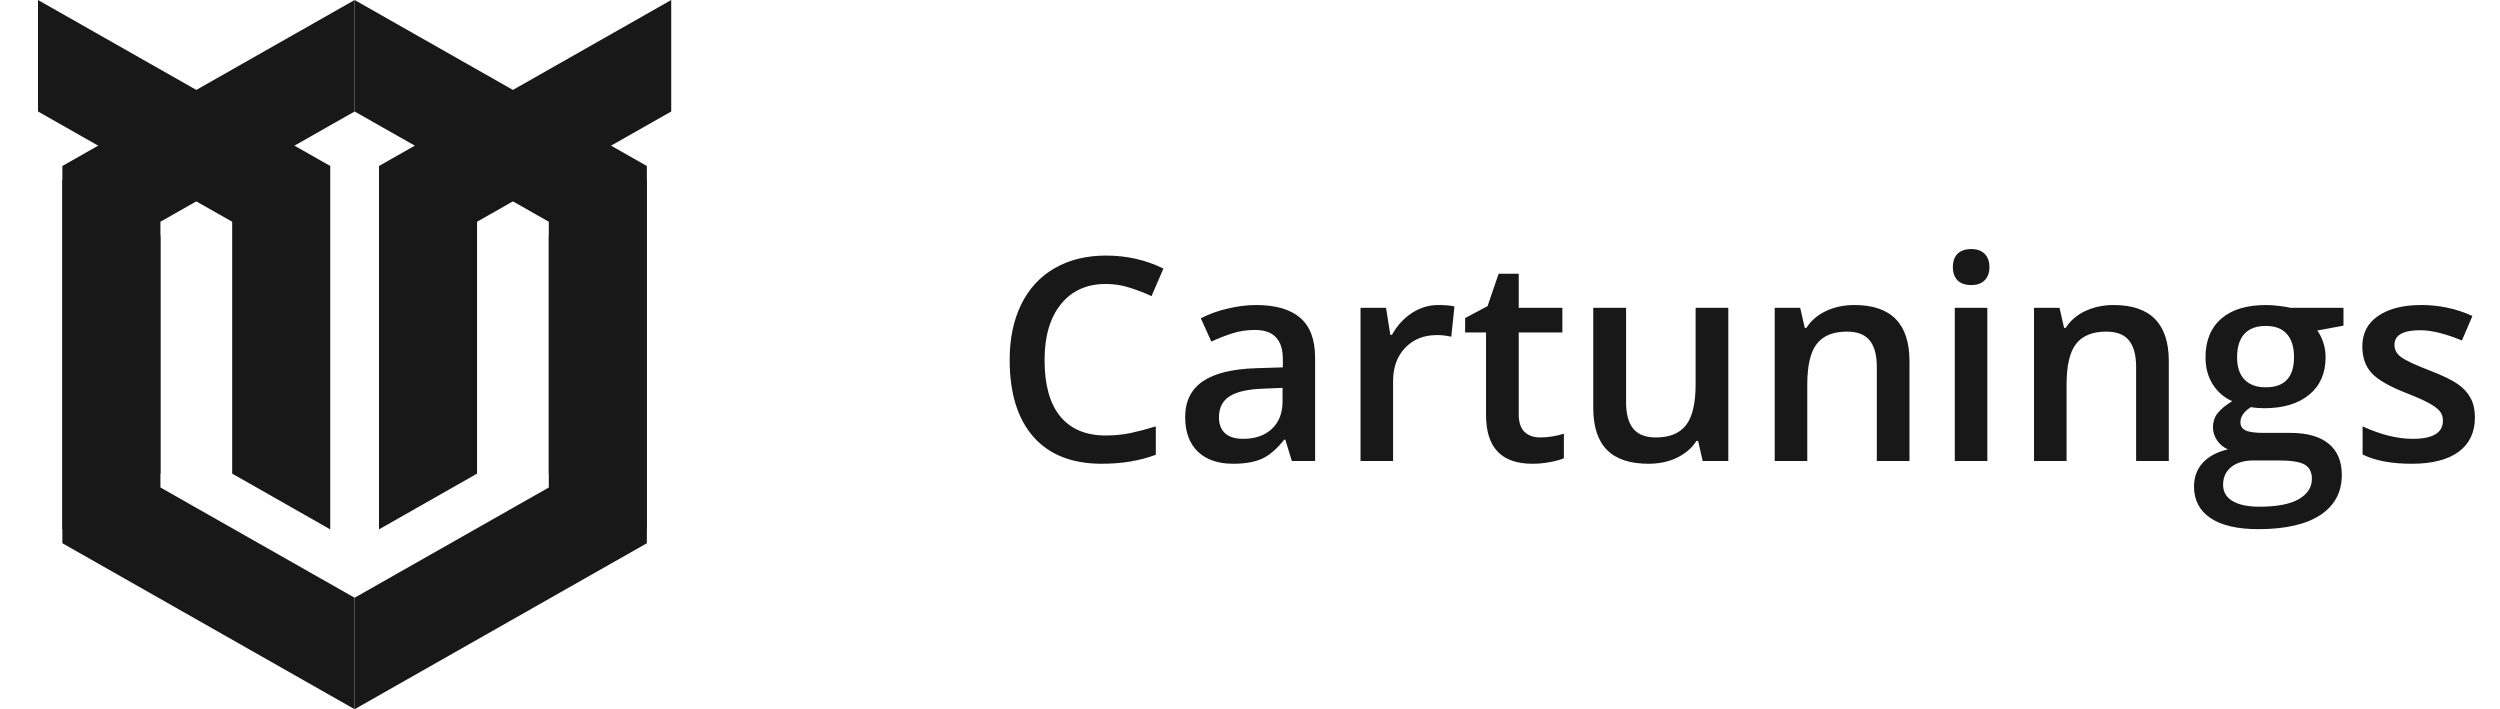 <svg width="141" height="40" viewBox="0 0 141 40" fill="none" xmlns="http://www.w3.org/2000/svg">
<path d="M37.857 6.288V0L21.374 9.362V29.857L26.905 26.713V12.506L37.857 6.288Z" fill="#181818"/>
<path d="M2.143 6.288V0L18.626 9.362V29.857L13.095 26.713V12.506L2.143 6.288Z" fill="#181818"/>
<path d="M20 6.288V3.144V0L3.517 9.362V29.857L9.048 26.713V12.506L20 6.288Z" fill="#181818"/>
<path d="M20 6.288V3.144V0L36.483 9.362V29.857L30.952 26.713V12.506L20 6.288Z" fill="#181818"/>
<path d="M20 33.712V40L3.517 30.638V10.143L9.048 13.287V27.494L20 33.712Z" fill="#181818"/>
<path d="M20 33.712V40L36.483 30.638V10.143L30.952 13.287V27.494L20 33.712Z" fill="#181818"/>
<path d="M62.367 16.016C61.294 16.016 60.45 16.396 59.836 17.156C59.221 17.917 58.914 18.966 58.914 20.305C58.914 21.706 59.208 22.766 59.797 23.484C60.391 24.203 61.247 24.562 62.367 24.562C62.852 24.562 63.32 24.516 63.773 24.422C64.227 24.323 64.698 24.198 65.188 24.047V25.648C64.292 25.987 63.276 26.156 62.141 26.156C60.469 26.156 59.185 25.651 58.289 24.641C57.393 23.625 56.945 22.174 56.945 20.289C56.945 19.102 57.161 18.062 57.594 17.172C58.031 16.281 58.661 15.599 59.484 15.125C60.307 14.651 61.273 14.414 62.383 14.414C63.55 14.414 64.628 14.659 65.617 15.148L64.945 16.703C64.56 16.521 64.151 16.362 63.719 16.227C63.292 16.086 62.841 16.016 62.367 16.016ZM72.859 26L72.492 24.797H72.43C72.013 25.323 71.594 25.682 71.172 25.875C70.75 26.062 70.208 26.156 69.547 26.156C68.698 26.156 68.034 25.927 67.555 25.469C67.081 25.01 66.844 24.362 66.844 23.523C66.844 22.633 67.174 21.961 67.836 21.508C68.497 21.055 69.505 20.807 70.859 20.766L72.352 20.719V20.258C72.352 19.706 72.221 19.294 71.961 19.023C71.706 18.747 71.307 18.609 70.766 18.609C70.323 18.609 69.898 18.674 69.492 18.805C69.086 18.935 68.695 19.088 68.32 19.266L67.727 17.953C68.195 17.708 68.708 17.523 69.266 17.398C69.823 17.268 70.349 17.203 70.844 17.203C71.943 17.203 72.771 17.443 73.328 17.922C73.891 18.401 74.172 19.154 74.172 20.18V26H72.859ZM70.125 24.75C70.792 24.75 71.326 24.565 71.727 24.195C72.133 23.82 72.336 23.297 72.336 22.625V21.875L71.227 21.922C70.362 21.953 69.732 22.099 69.336 22.359C68.945 22.615 68.75 23.008 68.75 23.539C68.75 23.924 68.865 24.224 69.094 24.438C69.323 24.646 69.667 24.75 70.125 24.75ZM81.117 17.203C81.487 17.203 81.792 17.229 82.031 17.281L81.852 18.992C81.591 18.93 81.32 18.898 81.039 18.898C80.305 18.898 79.708 19.138 79.25 19.617C78.797 20.096 78.57 20.719 78.57 21.484V26H76.734V17.359H78.172L78.414 18.883H78.508C78.794 18.367 79.167 17.958 79.625 17.656C80.088 17.354 80.586 17.203 81.117 17.203ZM86.859 24.672C87.307 24.672 87.755 24.602 88.203 24.461V25.844C88 25.932 87.737 26.005 87.414 26.062C87.096 26.125 86.766 26.156 86.422 26.156C84.682 26.156 83.812 25.24 83.812 23.406V18.75H82.633V17.938L83.898 17.266L84.523 15.438H85.656V17.359H88.117V18.75H85.656V23.375C85.656 23.818 85.766 24.146 85.984 24.359C86.208 24.568 86.5 24.672 86.859 24.672ZM96.031 26L95.773 24.867H95.68C95.424 25.268 95.06 25.583 94.586 25.812C94.117 26.042 93.581 26.156 92.977 26.156C91.93 26.156 91.148 25.896 90.633 25.375C90.117 24.854 89.859 24.065 89.859 23.008V17.359H91.711V22.688C91.711 23.349 91.846 23.846 92.117 24.18C92.388 24.508 92.812 24.672 93.391 24.672C94.162 24.672 94.727 24.443 95.086 23.984C95.451 23.521 95.633 22.747 95.633 21.664V17.359H97.477V26H96.031ZM107.695 26H105.852V20.688C105.852 20.021 105.716 19.523 105.445 19.195C105.18 18.867 104.755 18.703 104.172 18.703C103.396 18.703 102.828 18.932 102.469 19.391C102.109 19.849 101.93 20.617 101.93 21.695V26H100.094V17.359H101.531L101.789 18.492H101.883C102.143 18.081 102.513 17.763 102.992 17.539C103.471 17.315 104.003 17.203 104.586 17.203C106.659 17.203 107.695 18.258 107.695 20.367V26ZM112.086 26H110.25V17.359H112.086V26ZM110.141 15.07C110.141 14.742 110.229 14.49 110.406 14.312C110.589 14.135 110.846 14.047 111.18 14.047C111.503 14.047 111.753 14.135 111.93 14.312C112.112 14.49 112.203 14.742 112.203 15.07C112.203 15.383 112.112 15.63 111.93 15.812C111.753 15.99 111.503 16.078 111.18 16.078C110.846 16.078 110.589 15.99 110.406 15.812C110.229 15.63 110.141 15.383 110.141 15.07ZM122.32 26H120.477V20.688C120.477 20.021 120.341 19.523 120.07 19.195C119.805 18.867 119.38 18.703 118.797 18.703C118.021 18.703 117.453 18.932 117.094 19.391C116.734 19.849 116.555 20.617 116.555 21.695V26H114.719V17.359H116.156L116.414 18.492H116.508C116.768 18.081 117.138 17.763 117.617 17.539C118.096 17.315 118.628 17.203 119.211 17.203C121.284 17.203 122.32 18.258 122.32 20.367V26ZM132.172 17.359V18.367L130.695 18.641C130.831 18.823 130.943 19.047 131.031 19.312C131.12 19.578 131.164 19.859 131.164 20.156C131.164 21.047 130.857 21.747 130.242 22.258C129.628 22.768 128.781 23.023 127.703 23.023C127.427 23.023 127.177 23.003 126.953 22.961C126.557 23.206 126.359 23.492 126.359 23.82C126.359 24.018 126.451 24.167 126.633 24.266C126.82 24.365 127.161 24.414 127.656 24.414H129.164C130.117 24.414 130.841 24.617 131.336 25.023C131.831 25.43 132.078 26.016 132.078 26.781C132.078 27.76 131.674 28.516 130.867 29.047C130.06 29.578 128.893 29.844 127.367 29.844C126.19 29.844 125.292 29.635 124.672 29.219C124.052 28.802 123.742 28.208 123.742 27.438C123.742 26.906 123.909 26.458 124.242 26.094C124.581 25.734 125.052 25.484 125.656 25.344C125.411 25.24 125.208 25.073 125.047 24.844C124.891 24.609 124.812 24.365 124.812 24.109C124.812 23.787 124.904 23.513 125.086 23.289C125.268 23.065 125.539 22.844 125.898 22.625C125.451 22.432 125.086 22.12 124.805 21.688C124.529 21.25 124.391 20.74 124.391 20.156C124.391 19.219 124.685 18.492 125.273 17.977C125.867 17.461 126.711 17.203 127.805 17.203C128.049 17.203 128.305 17.221 128.57 17.258C128.841 17.289 129.044 17.323 129.18 17.359H132.172ZM125.383 27.344C125.383 27.74 125.56 28.044 125.914 28.258C126.273 28.471 126.776 28.578 127.422 28.578C128.422 28.578 129.167 28.435 129.656 28.148C130.146 27.862 130.391 27.482 130.391 27.008C130.391 26.633 130.255 26.365 129.984 26.203C129.719 26.047 129.221 25.969 128.492 25.969H127.102C126.576 25.969 126.156 26.091 125.844 26.336C125.536 26.586 125.383 26.922 125.383 27.344ZM126.172 20.156C126.172 20.698 126.31 21.115 126.586 21.406C126.867 21.698 127.268 21.844 127.789 21.844C128.852 21.844 129.383 21.276 129.383 20.141C129.383 19.578 129.25 19.146 128.984 18.844C128.724 18.537 128.326 18.383 127.789 18.383C127.258 18.383 126.854 18.534 126.578 18.836C126.307 19.138 126.172 19.578 126.172 20.156ZM139.586 23.539C139.586 24.383 139.279 25.031 138.664 25.484C138.049 25.932 137.169 26.156 136.023 26.156C134.872 26.156 133.948 25.982 133.25 25.633V24.047C134.266 24.516 135.211 24.75 136.086 24.75C137.216 24.75 137.781 24.409 137.781 23.727C137.781 23.508 137.719 23.326 137.594 23.18C137.469 23.034 137.263 22.883 136.977 22.727C136.69 22.57 136.292 22.393 135.781 22.195C134.786 21.81 134.112 21.424 133.758 21.039C133.409 20.654 133.234 20.154 133.234 19.539C133.234 18.799 133.531 18.227 134.125 17.82C134.724 17.409 135.536 17.203 136.562 17.203C137.578 17.203 138.539 17.409 139.445 17.82L138.852 19.203C137.919 18.818 137.135 18.625 136.5 18.625C135.531 18.625 135.047 18.901 135.047 19.453C135.047 19.724 135.172 19.953 135.422 20.141C135.677 20.328 136.229 20.586 137.078 20.914C137.792 21.19 138.31 21.443 138.633 21.672C138.956 21.901 139.195 22.167 139.352 22.469C139.508 22.766 139.586 23.122 139.586 23.539Z" fill="#181818"/>
</svg>
